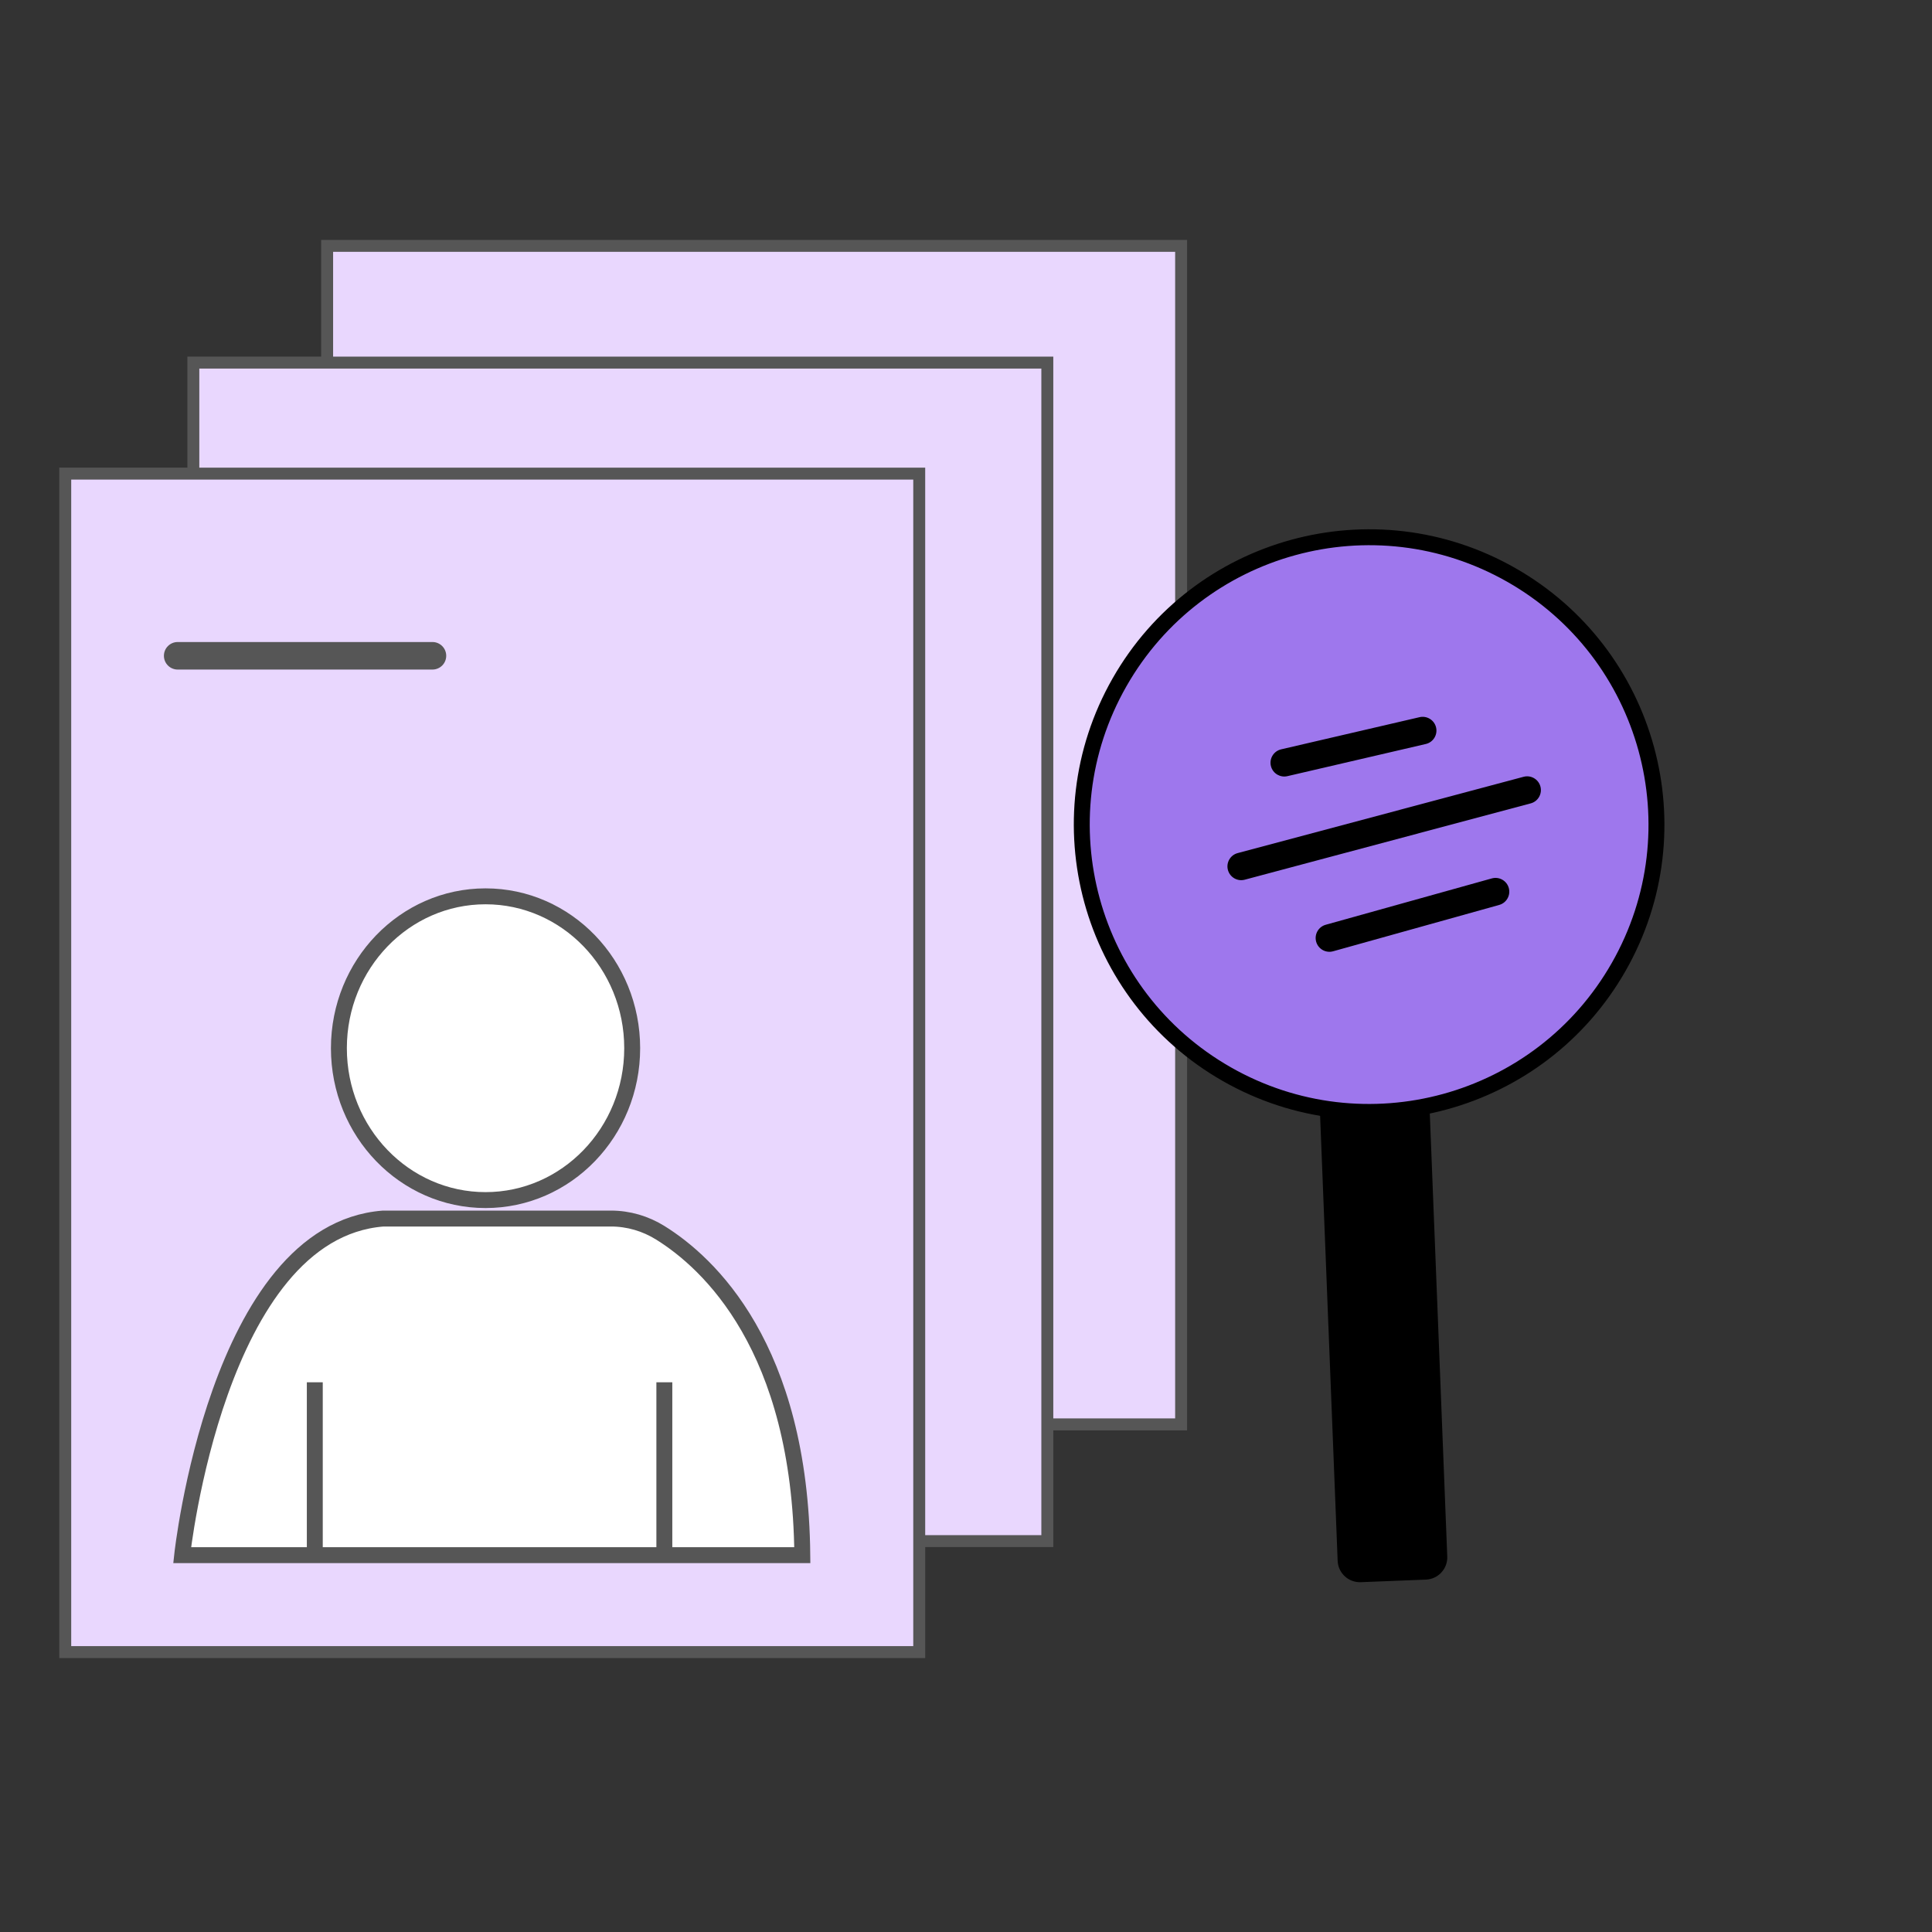 <svg xmlns="http://www.w3.org/2000/svg" xmlns:xlink="http://www.w3.org/1999/xlink" viewBox="0 0 1000 1000" width="1000" height="1000" preserveAspectRatio="xMidYMid meet" style="width: 100%; height: 100%; transform: translate3d(0px, 0px, 0px); content-visibility: visible;"><rect x="0" y="0" width="1000" height="1000" fill="#333333" stroke="none"/><defs><clipPath id="__lottie_element_15"><rect width="1000" height="1000" x="0" y="0"></rect></clipPath><clipPath id="__lottie_element_17"><path d="M0,0 L1000,0 L1000,1000 L0,1000z"></path></clipPath></defs><g clip-path="url(#__lottie_element_15)"><g clip-path="url(#__lottie_element_17)" transform="matrix(2.06,0,0,2.06,-619,-530)" opacity="1" style="display: block;"><g transform="matrix(1,0,0,1,380.559,316.939)" opacity="1" style="display: block;"><g opacity="1" transform="matrix(1,0,0,1,109.409,150.178)"><path fill="rgb(233,215,254)" fill-opacity="1" d=" M-107.287,148.056 C-107.287,148.056 107.287,148.056 107.287,148.056 C107.287,148.056 107.287,-148.057 107.287,-148.057 C107.287,-148.057 -107.287,-148.057 -107.287,-148.057 C-107.287,-148.057 -107.287,148.056 -107.287,148.056z"></path><path stroke-linecap="butt" stroke-linejoin="miter" fill-opacity="0" stroke-miterlimit="10" stroke="rgb(86,86,86)" stroke-opacity="1" stroke-width="3" d=" M-107.287,148.056 C-107.287,148.056 107.287,148.056 107.287,148.056 C107.287,148.056 107.287,-148.057 107.287,-148.057 C107.287,-148.057 -107.287,-148.057 -107.287,-148.057 C-107.287,-148.057 -107.287,148.056 -107.287,148.056z"></path></g></g><g transform="matrix(1,0,0,1,346.942,346.263)" opacity="1" style="display: block;"><g opacity="1" transform="matrix(1,0,0,1,109.409,150.178)"><path fill="rgb(233,215,254)" fill-opacity="1" d=" M-107.287,148.056 C-107.287,148.056 107.287,148.056 107.287,148.056 C107.287,148.056 107.287,-148.057 107.287,-148.057 C107.287,-148.057 -107.287,-148.057 -107.287,-148.057 C-107.287,-148.057 -107.287,148.056 -107.287,148.056z"></path><path stroke-linecap="butt" stroke-linejoin="miter" fill-opacity="0" stroke-miterlimit="10" stroke="rgb(86,86,86)" stroke-opacity="1" stroke-width="3" d=" M-107.287,148.056 C-107.287,148.056 107.287,148.056 107.287,148.056 C107.287,148.056 107.287,-148.057 107.287,-148.057 C107.287,-148.057 -107.287,-148.057 -107.287,-148.057 C-107.287,-148.057 -107.287,148.056 -107.287,148.056z"></path></g></g><g transform="matrix(1,0,0,1,314.757,374.159)" opacity="1" style="display: block;"><g opacity="1" transform="matrix(1,0,0,1,109.408,150.178)"><path fill="rgb(233,215,254)" fill-opacity="1" d=" M-107.287,148.056 C-107.287,148.056 107.287,148.056 107.287,148.056 C107.287,148.056 107.287,-148.057 107.287,-148.057 C107.287,-148.057 -107.287,-148.057 -107.287,-148.057 C-107.287,-148.057 -107.287,148.056 -107.287,148.056z"></path><path stroke-linecap="butt" stroke-linejoin="miter" fill-opacity="0" stroke-miterlimit="10" stroke="rgb(86,86,86)" stroke-opacity="1" stroke-width="3" d=" M-107.287,148.056 C-107.287,148.056 107.287,148.056 107.287,148.056 C107.287,148.056 107.287,-148.057 107.287,-148.057 C107.287,-148.057 -107.287,-148.057 -107.287,-148.057 C-107.287,-148.057 -107.287,148.056 -107.287,148.056z"></path></g></g><g transform="matrix(1,0,0,1,341.421,418.347)" opacity="1" style="display: block;"><g opacity="1" transform="matrix(1,0,0,1,35.716,3.709)"><path fill="rgb(86,86,86)" fill-opacity="1" d=" M32.008,3.458 C32.008,3.458 -32.007,3.458 -32.007,3.458 C-33.918,3.458 -35.466,1.911 -35.466,0.001 C-35.466,-1.91 -33.918,-3.458 -32.007,-3.458 C-32.007,-3.458 32.008,-3.458 32.008,-3.458 C33.919,-3.458 35.466,-1.91 35.466,0.001 C35.466,1.911 33.919,3.458 32.008,3.458z"></path></g></g><g transform="matrix(1,0,0,1,336.256,472.493)" opacity="1" style="display: block;"><g opacity="1" transform="matrix(1,0,0,1,86.227,48.162)"><path fill="rgb(255,255,255)" fill-opacity="1" d=" M-36.847,0 C-36.847,-21.076 -20.35,-38.161 0.001,-38.161 C20.351,-38.161 36.847,-21.076 36.847,0 C36.847,21.076 20.351,38.161 0.001,38.161 C-20.35,38.161 -36.847,21.076 -36.847,0z"></path><path stroke-linecap="butt" stroke-linejoin="miter" fill-opacity="0" stroke-miterlimit="10" stroke="rgb(86,86,86)" stroke-opacity="1" stroke-width="4" d=" M-36.847,0 C-36.847,-21.076 -20.35,-38.161 0.001,-38.161 C20.351,-38.161 36.847,-21.076 36.847,0 C36.847,21.076 20.351,38.161 0.001,38.161 C-20.35,38.161 -36.847,21.076 -36.847,0z"></path></g><g opacity="1" transform="matrix(1,0,0,1,87.909,133.251)"><path fill="rgb(255,255,255)" fill-opacity="1" d=" M77.909,42.287 C77.909,42.287 -77.909,42.287 -77.909,42.287 C-77.909,42.287 -69.15,-39.034 -27.415,-42.287 C-27.415,-42.287 29.839,-42.287 29.839,-42.287 C34.219,-42.287 38.513,-41.032 42.255,-38.693 C54.289,-31.21 77.399,-10.014 77.909,42.287z"></path><path stroke-linecap="butt" stroke-linejoin="miter" fill-opacity="0" stroke-miterlimit="10" stroke="rgb(86,86,86)" stroke-opacity="1" stroke-width="4" d=" M77.909,42.287 C77.909,42.287 -77.909,42.287 -77.909,42.287 C-77.909,42.287 -69.15,-39.034 -27.415,-42.287 C-27.415,-42.287 29.839,-42.287 29.839,-42.287 C34.219,-42.287 38.513,-41.032 42.255,-38.693 C54.289,-31.21 77.399,-10.014 77.909,42.287z"></path></g><g opacity="1" transform="matrix(1,0,0,1,0,0)"><path stroke-linecap="butt" stroke-linejoin="miter" fill-opacity="0" stroke-miterlimit="10" stroke="rgb(86,86,86)" stroke-opacity="1" stroke-width="4" d=" M43.326,175.538 C43.326,175.538 43.326,132.106 43.326,132.106"></path></g><g opacity="1" transform="matrix(1,0,0,1,0,0)"><path stroke-linecap="butt" stroke-linejoin="miter" fill-opacity="0" stroke-miterlimit="10" stroke="rgb(86,86,86)" stroke-opacity="1" stroke-width="4" d=" M131.153,175.538 C131.153,175.538 131.153,132.106 131.153,132.106"></path></g></g><g transform="matrix(0.869,0.495,-0.495,0.869,613.757,352.374)" opacity="1" style="display: block;"><g opacity="1" transform="matrix(1,0,0,1,147.493,190.069)"><path fill="rgb(0,0,0)" fill-opacity="1" d=" M40.972,49.877 C40.972,49.877 27.071,58.537 27.071,58.537 C24.451,60.17 21.003,59.369 19.37,56.749 C19.37,56.749 -44.393,-45.6 -44.393,-45.6 C-44.393,-45.6 -21.004,-60.171 -21.004,-60.171 C-21.004,-60.171 42.761,42.177 42.761,42.177 C44.393,44.797 43.592,48.244 40.972,49.877z"></path></g><g opacity="1" transform="matrix(1,0,0,1,82.18,82.181)"><path fill="rgb(158,119,237)" fill-opacity="1" d=" M-72.18,0 C-72.18,-39.864 -39.864,-72.18 0.001,-72.18 C39.865,-72.18 72.18,-39.864 72.18,0 C72.18,39.864 39.865,72.18 0.001,72.18 C-39.864,72.18 -72.18,39.864 -72.18,0z"></path><path stroke-linecap="round" stroke-linejoin="miter" fill-opacity="0" stroke-miterlimit="10" stroke="rgb(0,0,0)" stroke-opacity="1" stroke-width="4" d=" M-72.18,0 C-72.18,-39.864 -39.864,-72.18 0.001,-72.18 C39.865,-72.18 72.18,-39.864 72.18,0 C72.18,39.864 39.865,72.18 0.001,72.18 C-39.864,72.18 -72.18,39.864 -72.18,0z"></path></g><g opacity="1" transform="matrix(1,0,0,1,85.921,80.933)"><path fill="rgb(0,0,0)" fill-opacity="1" d=" M-26.464,29.739 C-27.358,29.739 -28.25,29.395 -28.926,28.711 C-30.268,27.35 -30.254,25.159 -28.895,23.82 C-28.895,23.82 24.034,-28.392 24.034,-28.392 C25.396,-29.739 27.587,-29.718 28.927,-28.361 C30.268,-27.001 30.254,-24.81 28.893,-23.47 C28.893,-23.47 -24.034,28.742 -24.034,28.742 C-24.71,29.408 -25.586,29.739 -26.464,29.739z"></path></g><g opacity="1" transform="matrix(1,0,0,1,69.076,66.928)"><path fill="rgb(0,0,0)" fill-opacity="1" d=" M-13.106,15.761 C-14.037,15.761 -14.964,15.387 -15.646,14.651 C-16.943,13.248 -16.858,11.059 -15.455,9.762 C-15.455,9.762 10.757,-14.466 10.757,-14.466 C12.163,-15.761 14.346,-15.675 15.646,-14.275 C16.943,-12.872 16.857,-10.683 15.455,-9.386 C15.455,-9.386 -10.757,14.842 -10.757,14.842 C-11.424,15.457 -12.266,15.761 -13.106,15.761z"></path></g><g opacity="1" transform="matrix(1,0,0,1,102.867,96.323)"><path fill="rgb(0,0,0)" fill-opacity="1" d=" M-15.247,19.016 C-16.127,19.016 -17.008,18.683 -17.681,18.014 C-19.039,16.669 -19.049,14.479 -17.704,13.123 C-17.704,13.123 12.791,-17.649 12.791,-17.649 C14.135,-19.006 16.329,-19.016 17.683,-17.672 C19.04,-16.327 19.048,-14.136 17.704,-12.78 C17.704,-12.78 -12.79,17.992 -12.79,17.992 C-13.466,18.673 -14.357,19.016 -15.247,19.016z"></path></g></g></g></g></svg>